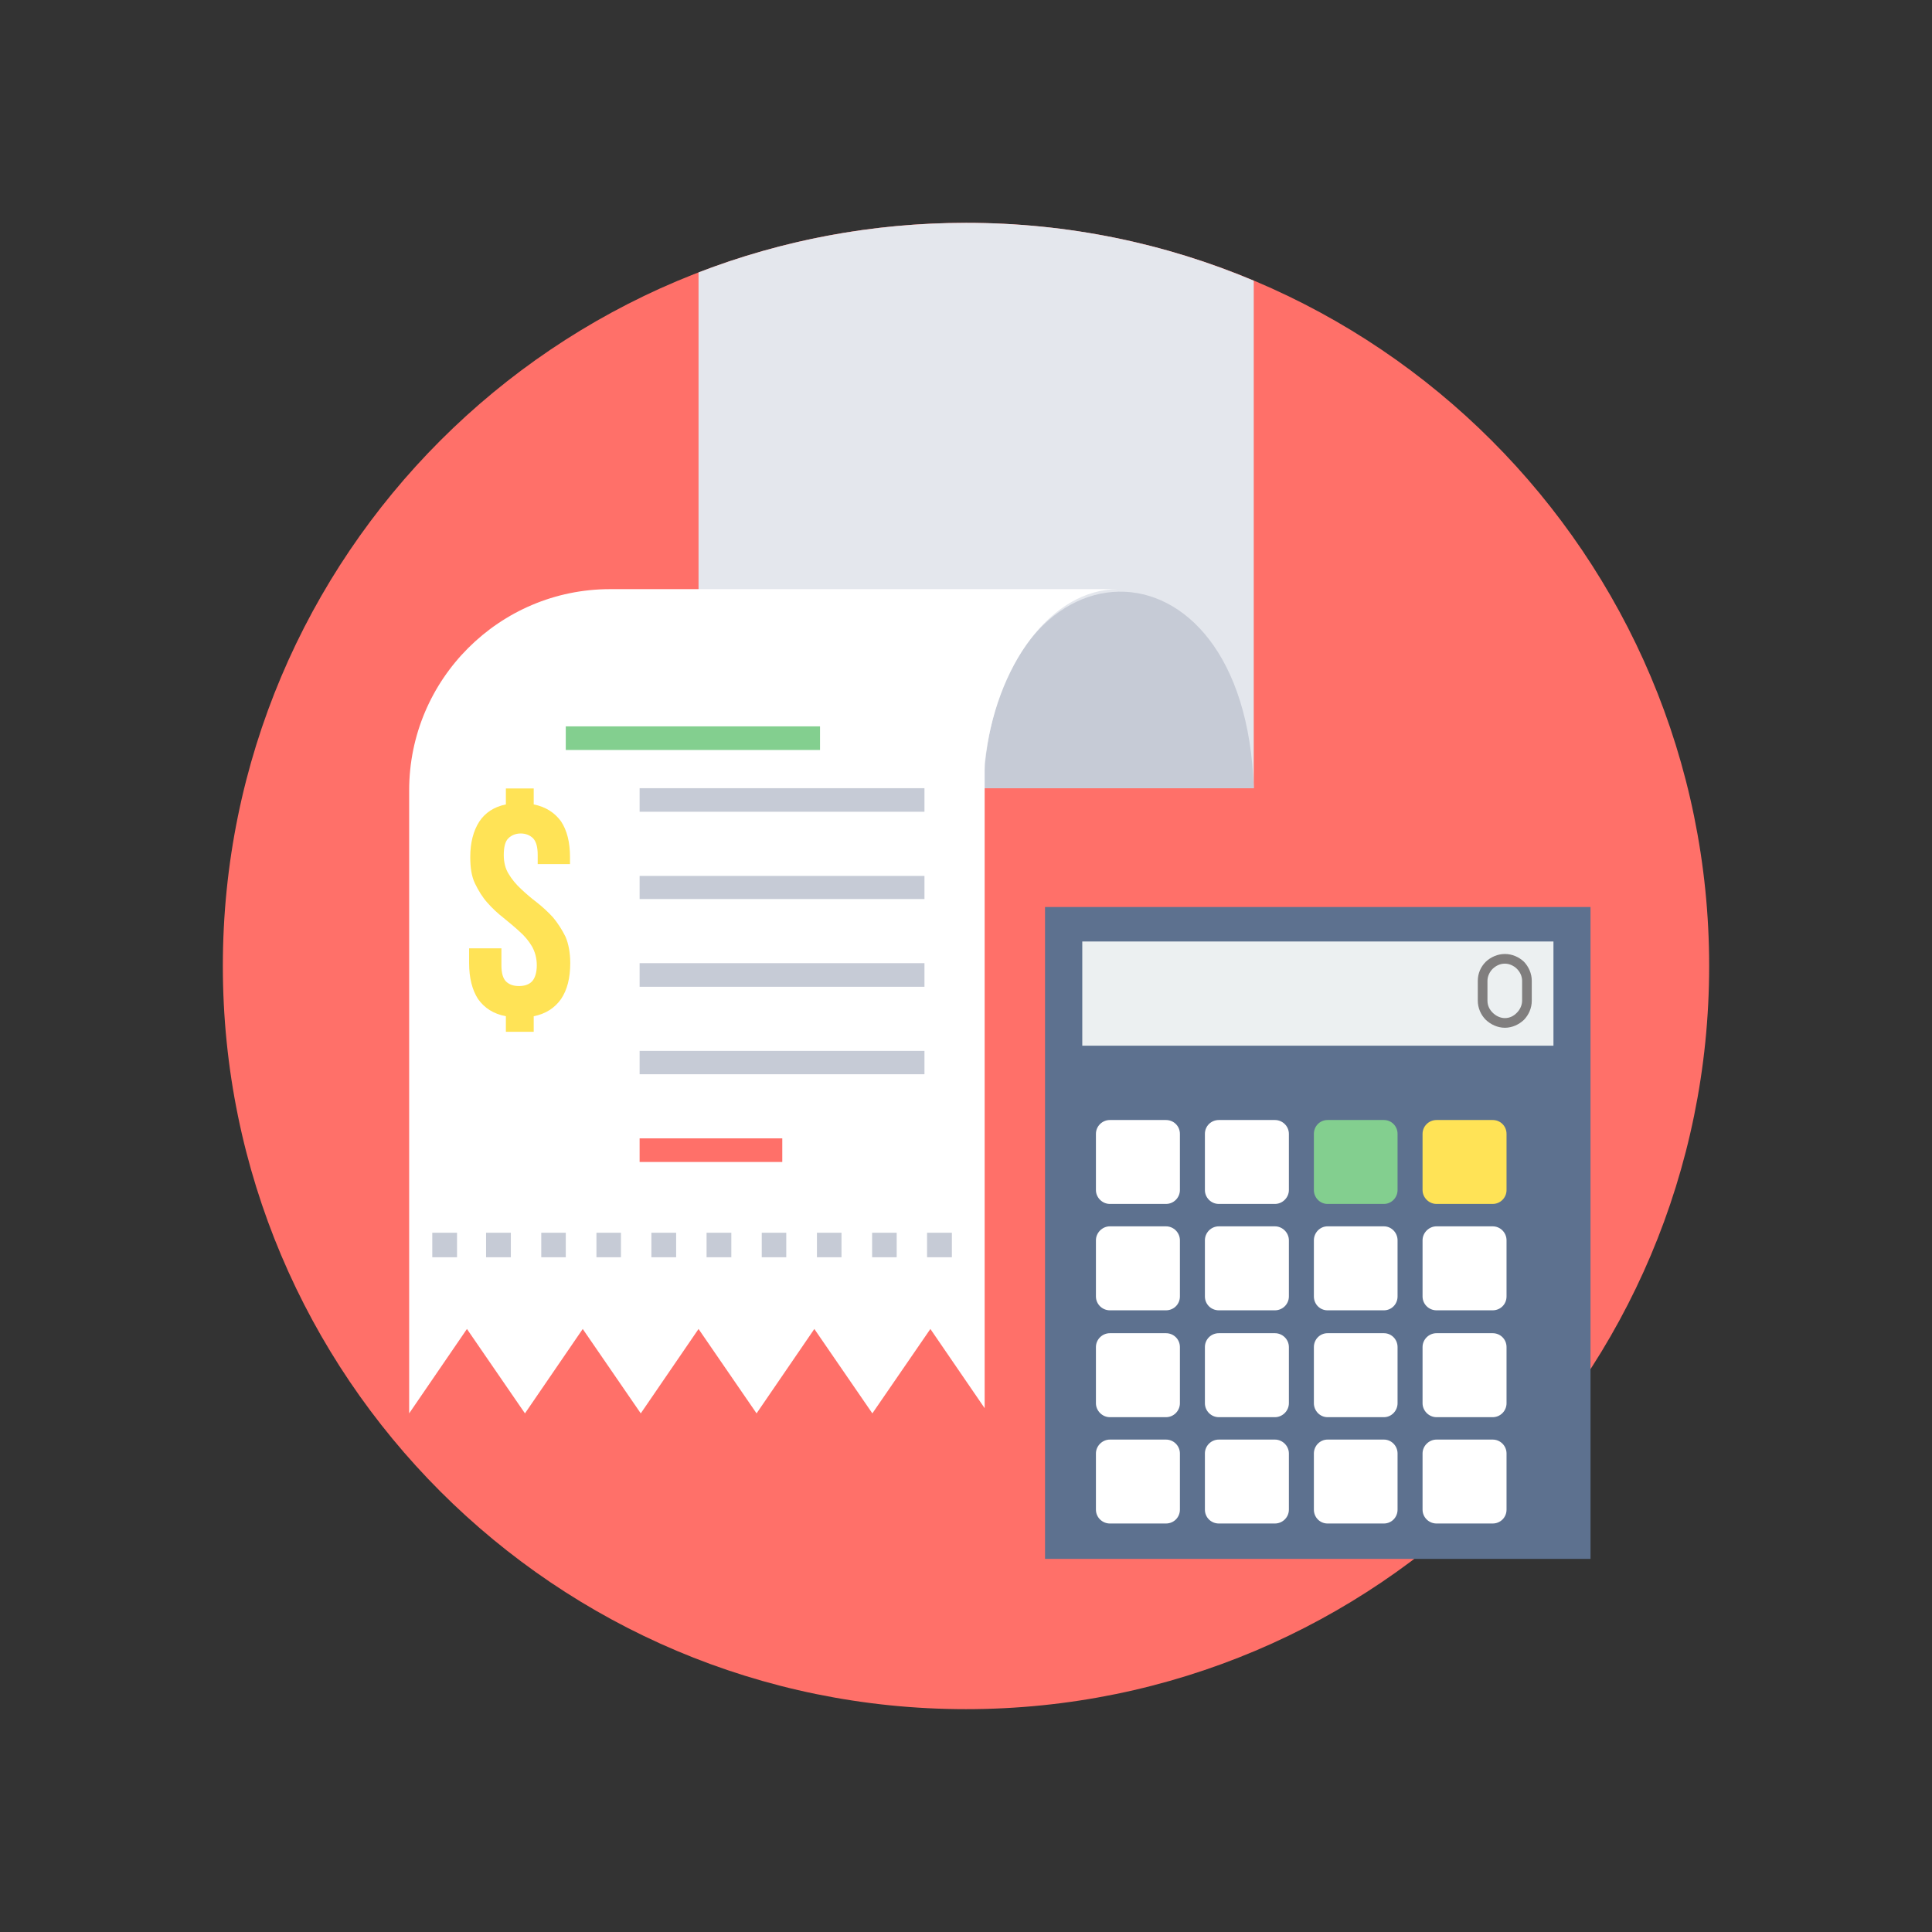 <?xml version="1.0" encoding="UTF-8"?>
<svg xmlns="http://www.w3.org/2000/svg" xmlns:xlink="http://www.w3.org/1999/xlink" width="32px" height="32px" viewBox="0 0 32 32" version="1.1">
<rect x="0" y="0" width="32" height="32" fill="#333333" stroke="none"/>
<g id="surface1">
<path style=" stroke:none;fill-rule:nonzero;fill:rgb(100%,43.922%,41.176%);fill-opacity:1;" d="M 16 3.691 C 22.801 3.691 28.309 9.199 28.309 16 C 28.309 22.801 22.801 28.309 16 28.309 C 9.199 28.309 3.691 22.801 3.691 16 C 3.691 9.199 9.199 3.691 16 3.691 Z M 16 3.691 "/>
<path style=" stroke:none;fill-rule:nonzero;fill:rgb(89.412%,90.588%,92.941%);fill-opacity:1;" d="M 20.766 4.652 L 20.766 13.055 L 11.57 13.055 L 11.57 4.512 C 12.949 3.98 14.445 3.691 16.004 3.691 C 17.695 3.691 19.301 4.031 20.773 4.652 Z M 20.766 4.652 "/>
<path style=" stroke:none;fill-rule:nonzero;fill:rgb(77.647%,79.608%,83.922%);fill-opacity:1;" d="M 20.766 13.055 C 19.273 13.055 17.781 13.055 16.289 13.055 C 16.43 8.797 20.625 8.633 20.766 13.055 Z M 20.766 13.055 "/>
<path style=" stroke:none;fill-rule:nonzero;fill:rgb(100%,100%,100%);fill-opacity:1;" d="M 10.09 9.758 L 18.52 9.758 C 17.414 9.758 16.488 11.008 16.309 12.645 L 16.309 23.324 L 15.41 22.012 L 14.449 23.41 L 13.488 22.012 L 12.531 23.41 L 11.57 22.012 L 10.613 23.41 L 9.652 22.012 L 8.695 23.41 L 7.734 22.012 L 6.777 23.41 L 6.777 13.09 C 6.777 11.25 8.273 9.758 10.105 9.758 Z M 10.09 9.758 "/>
<path style=" stroke:none;fill-rule:nonzero;fill:rgb(36.471%,44.314%,56.078%);fill-opacity:1;" d="M 17.309 15.023 L 26.344 15.023 L 26.344 25.82 L 17.309 25.82 Z M 17.309 15.023 "/>
<path style=" stroke:none;fill-rule:nonzero;fill:rgb(100%,100%,100%);fill-opacity:1;" d="M 18.383 18.551 L 19.312 18.551 C 19.441 18.551 19.543 18.652 19.543 18.781 L 19.543 19.711 C 19.543 19.836 19.441 19.941 19.312 19.941 L 18.383 19.941 C 18.258 19.941 18.152 19.836 18.152 19.711 L 18.152 18.781 C 18.152 18.652 18.258 18.551 18.383 18.551 Z M 18.383 18.551 "/>
<path style=" stroke:none;fill-rule:nonzero;fill:rgb(100%,100%,100%);fill-opacity:1;" d="M 20.188 18.551 L 21.117 18.551 C 21.242 18.551 21.348 18.652 21.348 18.781 L 21.348 19.711 C 21.348 19.836 21.242 19.941 21.117 19.941 L 20.188 19.941 C 20.059 19.941 19.957 19.836 19.957 19.711 L 19.957 18.781 C 19.957 18.652 20.059 18.551 20.188 18.551 Z M 20.188 18.551 "/>
<path style=" stroke:none;fill-rule:nonzero;fill:rgb(51.373%,81.176%,56.078%);fill-opacity:1;" d="M 21.988 18.551 L 22.922 18.551 C 23.047 18.551 23.148 18.652 23.148 18.781 L 23.148 19.711 C 23.148 19.836 23.047 19.941 22.922 19.941 L 21.988 19.941 C 21.863 19.941 21.762 19.836 21.762 19.711 L 21.762 18.781 C 21.762 18.652 21.863 18.551 21.988 18.551 Z M 21.988 18.551 "/>
<path style=" stroke:none;fill-rule:nonzero;fill:rgb(100%,89.02%,33.725%);fill-opacity:1;" d="M 23.793 18.551 L 24.723 18.551 C 24.852 18.551 24.953 18.652 24.953 18.781 L 24.953 19.711 C 24.953 19.836 24.852 19.941 24.723 19.941 L 23.793 19.941 C 23.668 19.941 23.562 19.836 23.562 19.711 L 23.562 18.781 C 23.562 18.652 23.668 18.551 23.793 18.551 Z M 23.793 18.551 "/>
<path style=" stroke:none;fill-rule:nonzero;fill:rgb(100%,100%,100%);fill-opacity:1;" d="M 18.383 20.312 L 19.312 20.312 C 19.441 20.312 19.543 20.418 19.543 20.543 L 19.543 21.473 C 19.543 21.602 19.441 21.703 19.312 21.703 L 18.383 21.703 C 18.258 21.703 18.152 21.602 18.152 21.473 L 18.152 20.543 C 18.152 20.418 18.258 20.312 18.383 20.312 Z M 18.383 20.312 "/>
<path style=" stroke:none;fill-rule:nonzero;fill:rgb(100%,100%,100%);fill-opacity:1;" d="M 20.188 20.312 L 21.117 20.312 C 21.242 20.312 21.348 20.418 21.348 20.543 L 21.348 21.473 C 21.348 21.602 21.242 21.703 21.117 21.703 L 20.188 21.703 C 20.059 21.703 19.957 21.602 19.957 21.473 L 19.957 20.543 C 19.957 20.418 20.059 20.312 20.188 20.312 Z M 20.188 20.312 "/>
<path style=" stroke:none;fill-rule:nonzero;fill:rgb(100%,100%,100%);fill-opacity:1;" d="M 21.988 20.312 L 22.922 20.312 C 23.047 20.312 23.148 20.418 23.148 20.543 L 23.148 21.473 C 23.148 21.602 23.047 21.703 22.922 21.703 L 21.988 21.703 C 21.863 21.703 21.762 21.602 21.762 21.473 L 21.762 20.543 C 21.762 20.418 21.863 20.312 21.988 20.312 Z M 21.988 20.312 "/>
<path style=" stroke:none;fill-rule:nonzero;fill:rgb(100%,100%,100%);fill-opacity:1;" d="M 23.793 20.312 L 24.723 20.312 C 24.852 20.312 24.953 20.418 24.953 20.543 L 24.953 21.473 C 24.953 21.602 24.852 21.703 24.723 21.703 L 23.793 21.703 C 23.668 21.703 23.562 21.602 23.562 21.473 L 23.562 20.543 C 23.562 20.418 23.668 20.312 23.793 20.312 Z M 23.793 20.312 "/>
<path style=" stroke:none;fill-rule:nonzero;fill:rgb(100%,100%,100%);fill-opacity:1;" d="M 18.383 22.082 L 19.312 22.082 C 19.441 22.082 19.543 22.184 19.543 22.312 L 19.543 23.242 C 19.543 23.367 19.441 23.473 19.312 23.473 L 18.383 23.473 C 18.258 23.473 18.152 23.367 18.152 23.242 L 18.152 22.312 C 18.152 22.184 18.258 22.082 18.383 22.082 Z M 18.383 22.082 "/>
<path style=" stroke:none;fill-rule:nonzero;fill:rgb(100%,100%,100%);fill-opacity:1;" d="M 20.188 22.082 L 21.117 22.082 C 21.242 22.082 21.348 22.184 21.348 22.312 L 21.348 23.242 C 21.348 23.367 21.242 23.473 21.117 23.473 L 20.188 23.473 C 20.059 23.473 19.957 23.367 19.957 23.242 L 19.957 22.312 C 19.957 22.184 20.059 22.082 20.188 22.082 Z M 20.188 22.082 "/>
<path style=" stroke:none;fill-rule:nonzero;fill:rgb(100%,100%,100%);fill-opacity:1;" d="M 21.988 22.082 L 22.922 22.082 C 23.047 22.082 23.148 22.184 23.148 22.312 L 23.148 23.242 C 23.148 23.367 23.047 23.473 22.922 23.473 L 21.988 23.473 C 21.863 23.473 21.762 23.367 21.762 23.242 L 21.762 22.312 C 21.762 22.184 21.863 22.082 21.988 22.082 Z M 21.988 22.082 "/>
<path style=" stroke:none;fill-rule:nonzero;fill:rgb(100%,100%,100%);fill-opacity:1;" d="M 23.793 22.082 L 24.723 22.082 C 24.852 22.082 24.953 22.184 24.953 22.312 L 24.953 23.242 C 24.953 23.367 24.852 23.473 24.723 23.473 L 23.793 23.473 C 23.668 23.473 23.562 23.367 23.562 23.242 L 23.562 22.312 C 23.562 22.184 23.668 22.082 23.793 22.082 Z M 23.793 22.082 "/>
<path style=" stroke:none;fill-rule:nonzero;fill:rgb(100%,100%,100%);fill-opacity:1;" d="M 18.383 23.844 L 19.312 23.844 C 19.441 23.844 19.543 23.949 19.543 24.074 L 19.543 25.004 C 19.543 25.133 19.441 25.234 19.312 25.234 L 18.383 25.234 C 18.258 25.234 18.152 25.133 18.152 25.004 L 18.152 24.074 C 18.152 23.949 18.258 23.844 18.383 23.844 Z M 18.383 23.844 "/>
<path style=" stroke:none;fill-rule:nonzero;fill:rgb(100%,100%,100%);fill-opacity:1;" d="M 20.188 23.844 L 21.117 23.844 C 21.242 23.844 21.348 23.949 21.348 24.074 L 21.348 25.004 C 21.348 25.133 21.242 25.234 21.117 25.234 L 20.188 25.234 C 20.059 25.234 19.957 25.133 19.957 25.004 L 19.957 24.074 C 19.957 23.949 20.059 23.844 20.188 23.844 Z M 20.188 23.844 "/>
<path style=" stroke:none;fill-rule:nonzero;fill:rgb(100%,100%,100%);fill-opacity:1;" d="M 21.988 23.844 L 22.922 23.844 C 23.047 23.844 23.148 23.949 23.148 24.074 L 23.148 25.004 C 23.148 25.133 23.047 25.234 22.922 25.234 L 21.988 25.234 C 21.863 25.234 21.762 25.133 21.762 25.004 L 21.762 24.074 C 21.762 23.949 21.863 23.844 21.988 23.844 Z M 21.988 23.844 "/>
<path style=" stroke:none;fill-rule:nonzero;fill:rgb(100%,100%,100%);fill-opacity:1;" d="M 23.793 23.844 L 24.723 23.844 C 24.852 23.844 24.953 23.949 24.953 24.074 L 24.953 25.004 C 24.953 25.133 24.852 25.234 24.723 25.234 L 23.793 25.234 C 23.668 25.234 23.562 25.133 23.562 25.004 L 23.562 24.074 C 23.562 23.949 23.668 23.844 23.793 23.844 Z M 23.793 23.844 "/>
<path style=" stroke:none;fill-rule:nonzero;fill:rgb(92.549%,94.118%,94.51%);fill-opacity:1;" d="M 17.926 15.594 L 25.73 15.594 L 25.73 17.32 L 17.926 17.32 Z M 17.926 15.594 "/>
<path style=" stroke:none;fill-rule:nonzero;fill:rgb(50.196%,49.412%,49.412%);fill-opacity:1;" d="M 24.926 15.801 C 25.047 15.801 25.16 15.852 25.242 15.93 C 25.32 16.012 25.371 16.125 25.371 16.246 L 25.371 16.574 C 25.371 16.699 25.32 16.809 25.242 16.891 C 25.16 16.969 25.047 17.023 24.926 17.023 C 24.805 17.023 24.691 16.969 24.609 16.891 C 24.527 16.809 24.477 16.695 24.477 16.574 L 24.477 16.246 C 24.477 16.121 24.527 16.012 24.609 15.93 C 24.691 15.852 24.805 15.801 24.926 15.801 Z M 25.125 16.047 C 25.074 15.996 25 15.961 24.926 15.961 C 24.844 15.961 24.777 15.996 24.723 16.047 C 24.672 16.098 24.637 16.172 24.637 16.246 L 24.637 16.574 C 24.637 16.656 24.672 16.723 24.723 16.773 C 24.777 16.828 24.852 16.863 24.926 16.863 C 25.004 16.863 25.074 16.828 25.125 16.773 C 25.176 16.723 25.211 16.648 25.211 16.574 L 25.211 16.246 C 25.211 16.168 25.176 16.098 25.125 16.047 Z M 25.125 16.047 "/>
<path style=" stroke:none;fill-rule:nonzero;fill:rgb(51.373%,81.176%,56.078%);fill-opacity:1;" d="M 9.371 12.031 L 13.582 12.031 L 13.582 12.422 L 9.371 12.422 Z M 9.371 12.031 "/>
<path style=" stroke:none;fill-rule:nonzero;fill:rgb(77.647%,79.608%,83.922%);fill-opacity:1;" d="M 10.594 13.055 L 15.312 13.055 L 15.312 13.445 L 10.594 13.445 Z M 10.594 13.055 "/>
<path style=" stroke:none;fill-rule:nonzero;fill:rgb(77.647%,79.608%,83.922%);fill-opacity:1;" d="M 10.594 14.508 L 15.312 14.508 L 15.312 14.891 L 10.594 14.891 Z M 10.594 14.508 "/>
<path style=" stroke:none;fill-rule:nonzero;fill:rgb(77.647%,79.608%,83.922%);fill-opacity:1;" d="M 10.594 15.953 L 15.312 15.953 L 15.312 16.344 L 10.594 16.344 Z M 10.594 15.953 "/>
<path style=" stroke:none;fill-rule:nonzero;fill:rgb(77.647%,79.608%,83.922%);fill-opacity:1;" d="M 10.594 17.406 L 15.312 17.406 L 15.312 17.793 L 10.594 17.793 Z M 10.594 17.406 "/>
<path style=" stroke:none;fill-rule:nonzero;fill:rgb(100%,43.922%,41.176%);fill-opacity:1;" d="M 10.594 18.855 L 12.957 18.855 L 12.957 19.246 L 10.594 19.246 Z M 10.594 18.855 "/>
<path style=" stroke:none;fill-rule:nonzero;fill:rgb(77.647%,79.608%,83.922%);fill-opacity:1;" d="M 7.16 20.418 L 7.57 20.418 L 7.57 20.824 L 7.16 20.824 Z M 15.355 20.418 L 15.766 20.418 L 15.766 20.824 L 15.355 20.824 Z M 14.445 20.418 L 14.852 20.418 L 14.852 20.824 L 14.445 20.824 Z M 13.531 20.418 L 13.938 20.418 L 13.938 20.824 L 13.531 20.824 Z M 12.617 20.418 L 13.023 20.418 L 13.023 20.824 L 12.617 20.824 Z M 11.703 20.418 L 12.113 20.418 L 12.113 20.824 L 11.703 20.824 Z M 10.789 20.418 L 11.199 20.418 L 11.199 20.824 L 10.789 20.824 Z M 9.879 20.418 L 10.285 20.418 L 10.285 20.824 L 9.879 20.824 Z M 8.965 20.418 L 9.371 20.418 L 9.371 20.824 L 8.965 20.824 Z M 8.051 20.418 L 8.461 20.418 L 8.461 20.824 L 8.051 20.824 Z M 8.051 20.418 "/>
<path style=" stroke:none;fill-rule:nonzero;fill:rgb(100%,89.02%,33.725%);fill-opacity:1;" d="M 7.789 14.195 C 7.789 13.957 7.84 13.762 7.938 13.609 C 8.035 13.461 8.184 13.363 8.379 13.324 L 8.379 13.059 L 8.84 13.059 L 8.84 13.324 C 9.039 13.363 9.188 13.461 9.293 13.605 C 9.391 13.754 9.441 13.949 9.441 14.195 L 9.441 14.312 L 8.906 14.312 L 8.906 14.164 C 8.906 14.031 8.883 13.945 8.832 13.887 C 8.781 13.836 8.711 13.805 8.625 13.805 C 8.539 13.805 8.469 13.836 8.418 13.887 C 8.367 13.938 8.344 14.031 8.344 14.164 C 8.344 14.281 8.371 14.391 8.426 14.477 C 8.477 14.562 8.547 14.648 8.633 14.727 C 8.711 14.801 8.797 14.875 8.895 14.949 C 8.988 15.023 9.078 15.105 9.16 15.195 C 9.238 15.289 9.309 15.398 9.367 15.516 C 9.418 15.637 9.445 15.781 9.445 15.953 C 9.445 16.199 9.395 16.395 9.293 16.547 C 9.188 16.695 9.039 16.793 8.84 16.832 L 8.84 17.09 L 8.379 17.09 L 8.379 16.832 C 8.172 16.793 8.023 16.695 7.918 16.547 C 7.82 16.395 7.77 16.195 7.77 15.953 L 7.77 15.707 L 8.305 15.707 L 8.305 15.988 C 8.305 16.121 8.332 16.207 8.383 16.258 C 8.438 16.309 8.504 16.332 8.598 16.332 C 8.684 16.332 8.758 16.309 8.809 16.258 C 8.859 16.207 8.891 16.113 8.891 15.988 C 8.891 15.867 8.859 15.758 8.809 15.672 C 8.758 15.586 8.688 15.5 8.602 15.426 C 8.523 15.352 8.43 15.277 8.34 15.203 C 8.246 15.129 8.156 15.047 8.074 14.953 C 7.992 14.863 7.926 14.754 7.867 14.633 C 7.809 14.512 7.789 14.367 7.789 14.195 Z M 7.789 14.195 "/>
</g>
</svg>
